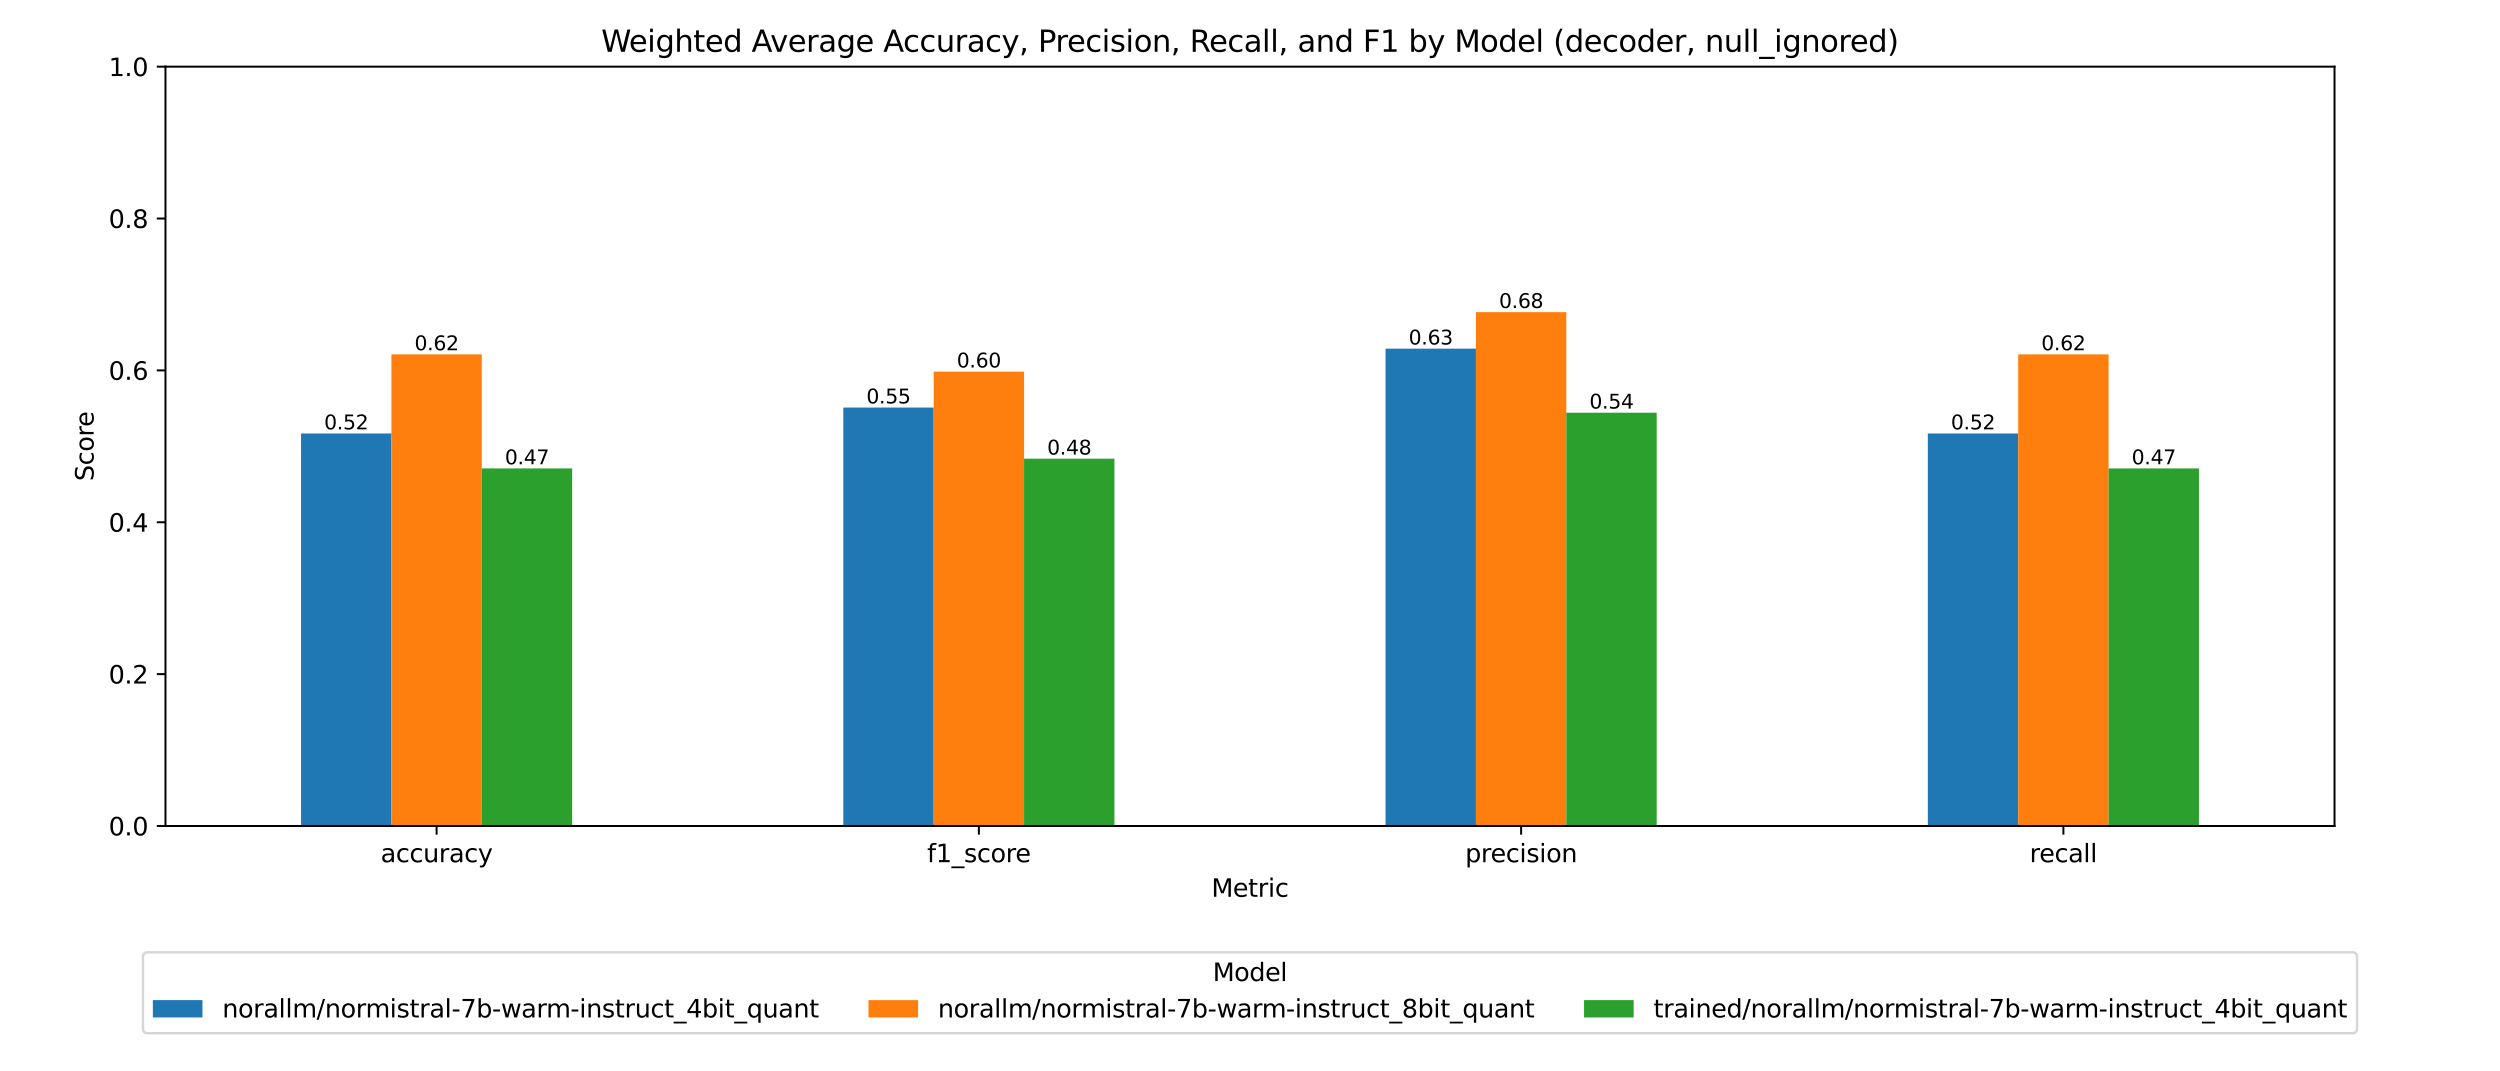 <?xml version="1.0" encoding="utf-8" standalone="no"?>
<!DOCTYPE svg PUBLIC "-//W3C//DTD SVG 1.1//EN"
  "http://www.w3.org/Graphics/SVG/1.1/DTD/svg11.dtd">
<svg xmlns:xlink="http://www.w3.org/1999/xlink" width="1008pt" height="432pt" viewBox="0 0 1008 432" xmlns="http://www.w3.org/2000/svg" version="1.1">
 <defs>
  <style type="text/css">*{stroke-linejoin: round; stroke-linecap: butt}</style>
 </defs>
 <g id="figure_1">
  <g id="patch_1">
   <path d="M 0 432 
L 1008 432 
L 1008 0 
L 0 0 
z
" style="fill: #ffffff"/>
  </g>
  <g id="axes_1">
   <g id="patch_2">
    <path d="M 66.72 333.043 
L 941.28 333.043 
L 941.28 26.88 
L 66.72 26.88 
z
" style="fill: #ffffff"/>
   </g>
   <g id="patch_3">
    <path d="M 121.38 333.043 
L 157.82 333.043 
L 157.82 174.783 
L 121.38 174.783 
z
" clip-path="url(#p389574c198)" style="fill: #1f77b4"/>
   </g>
   <g id="patch_4">
    <path d="M 340.02 333.043 
L 376.46 333.043 
L 376.46 164.325 
L 340.02 164.325 
z
" clip-path="url(#p389574c198)" style="fill: #1f77b4"/>
   </g>
   <g id="patch_5">
    <path d="M 558.66 333.043 
L 595.1 333.043 
L 595.1 140.575 
L 558.66 140.575 
z
" clip-path="url(#p389574c198)" style="fill: #1f77b4"/>
   </g>
   <g id="patch_6">
    <path d="M 777.3 333.043 
L 813.74 333.043 
L 813.74 174.783 
L 777.3 174.783 
z
" clip-path="url(#p389574c198)" style="fill: #1f77b4"/>
   </g>
   <g id="patch_7">
    <path d="M 157.82 333.043 
L 194.26 333.043 
L 194.26 142.882 
L 157.82 142.882 
z
" clip-path="url(#p389574c198)" style="fill: #ff7f0e"/>
   </g>
   <g id="patch_8">
    <path d="M 376.46 333.043 
L 412.9 333.043 
L 412.9 149.834 
L 376.46 149.834 
z
" clip-path="url(#p389574c198)" style="fill: #ff7f0e"/>
   </g>
   <g id="patch_9">
    <path d="M 595.1 333.043 
L 631.54 333.043 
L 631.54 125.847 
L 595.1 125.847 
z
" clip-path="url(#p389574c198)" style="fill: #ff7f0e"/>
   </g>
   <g id="patch_10">
    <path d="M 813.74 333.043 
L 850.18 333.043 
L 850.18 142.882 
L 813.74 142.882 
z
" clip-path="url(#p389574c198)" style="fill: #ff7f0e"/>
   </g>
   <g id="patch_11">
    <path d="M 194.26 333.043 
L 230.7 333.043 
L 230.7 188.869 
L 194.26 188.869 
z
" clip-path="url(#p389574c198)" style="fill: #2ca02c"/>
   </g>
   <g id="patch_12">
    <path d="M 412.9 333.043 
L 449.34 333.043 
L 449.34 184.942 
L 412.9 184.942 
z
" clip-path="url(#p389574c198)" style="fill: #2ca02c"/>
   </g>
   <g id="patch_13">
    <path d="M 631.54 333.043 
L 667.98 333.043 
L 667.98 166.405 
L 631.54 166.405 
z
" clip-path="url(#p389574c198)" style="fill: #2ca02c"/>
   </g>
   <g id="patch_14">
    <path d="M 850.18 333.043 
L 886.62 333.043 
L 886.62 188.869 
L 850.18 188.869 
z
" clip-path="url(#p389574c198)" style="fill: #2ca02c"/>
   </g>
   <g id="matplotlib.axis_1">
    <g id="xtick_1">
     <g id="line2d_1">
      <defs>
       <path id="m155e264375" d="M 0 0 
L 0 3.5 
" style="stroke: #000000; stroke-width: 0.8"/>
      </defs>
      <g>
       <use xlink:href="#m155e264375" x="176.04" y="333.043" style="stroke: #000000; stroke-width: 0.8"/>
      </g>
     </g>
     <g id="text_1">
      <!-- accuracy -->
      <g transform="translate(153.481 347.641) scale(0.1 -0.1)">
       <defs>
        <path id="DejaVuSans-61" d="M 2194 1759 
Q 1497 1759 1228 1600 
Q 959 1441 959 1056 
Q 959 750 1161 570 
Q 1363 391 1709 391 
Q 2188 391 2477 730 
Q 2766 1069 2766 1631 
L 2766 1759 
L 2194 1759 
z
M 3341 1997 
L 3341 0 
L 2766 0 
L 2766 531 
Q 2569 213 2275 61 
Q 1981 -91 1556 -91 
Q 1019 -91 701 211 
Q 384 513 384 1019 
Q 384 1609 779 1909 
Q 1175 2209 1959 2209 
L 2766 2209 
L 2766 2266 
Q 2766 2663 2505 2880 
Q 2244 3097 1772 3097 
Q 1472 3097 1187 3025 
Q 903 2953 641 2809 
L 641 3341 
Q 956 3463 1253 3523 
Q 1550 3584 1831 3584 
Q 2591 3584 2966 3190 
Q 3341 2797 3341 1997 
z
" transform="scale(0.016)"/>
        <path id="DejaVuSans-63" d="M 3122 3366 
L 3122 2828 
Q 2878 2963 2633 3030 
Q 2388 3097 2138 3097 
Q 1578 3097 1268 2742 
Q 959 2388 959 1747 
Q 959 1106 1268 751 
Q 1578 397 2138 397 
Q 2388 397 2633 464 
Q 2878 531 3122 666 
L 3122 134 
Q 2881 22 2623 -34 
Q 2366 -91 2075 -91 
Q 1284 -91 818 406 
Q 353 903 353 1747 
Q 353 2603 823 3093 
Q 1294 3584 2113 3584 
Q 2378 3584 2631 3529 
Q 2884 3475 3122 3366 
z
" transform="scale(0.016)"/>
        <path id="DejaVuSans-75" d="M 544 1381 
L 544 3500 
L 1119 3500 
L 1119 1403 
Q 1119 906 1312 657 
Q 1506 409 1894 409 
Q 2359 409 2629 706 
Q 2900 1003 2900 1516 
L 2900 3500 
L 3475 3500 
L 3475 0 
L 2900 0 
L 2900 538 
Q 2691 219 2414 64 
Q 2138 -91 1772 -91 
Q 1169 -91 856 284 
Q 544 659 544 1381 
z
M 1991 3584 
L 1991 3584 
z
" transform="scale(0.016)"/>
        <path id="DejaVuSans-72" d="M 2631 2963 
Q 2534 3019 2420 3045 
Q 2306 3072 2169 3072 
Q 1681 3072 1420 2755 
Q 1159 2438 1159 1844 
L 1159 0 
L 581 0 
L 581 3500 
L 1159 3500 
L 1159 2956 
Q 1341 3275 1631 3429 
Q 1922 3584 2338 3584 
Q 2397 3584 2469 3576 
Q 2541 3569 2628 3553 
L 2631 2963 
z
" transform="scale(0.016)"/>
        <path id="DejaVuSans-79" d="M 2059 -325 
Q 1816 -950 1584 -1140 
Q 1353 -1331 966 -1331 
L 506 -1331 
L 506 -850 
L 844 -850 
Q 1081 -850 1212 -737 
Q 1344 -625 1503 -206 
L 1606 56 
L 191 3500 
L 800 3500 
L 1894 763 
L 2988 3500 
L 3597 3500 
L 2059 -325 
z
" transform="scale(0.016)"/>
       </defs>
       <use xlink:href="#DejaVuSans-61"/>
       <use xlink:href="#DejaVuSans-63" transform="translate(61.279 0)"/>
       <use xlink:href="#DejaVuSans-63" transform="translate(116.26 0)"/>
       <use xlink:href="#DejaVuSans-75" transform="translate(171.24 0)"/>
       <use xlink:href="#DejaVuSans-72" transform="translate(234.619 0)"/>
       <use xlink:href="#DejaVuSans-61" transform="translate(275.732 0)"/>
       <use xlink:href="#DejaVuSans-63" transform="translate(337.012 0)"/>
       <use xlink:href="#DejaVuSans-79" transform="translate(391.992 0)"/>
      </g>
     </g>
    </g>
    <g id="xtick_2">
     <g id="line2d_2">
      <g>
       <use xlink:href="#m155e264375" x="394.68" y="333.043" style="stroke: #000000; stroke-width: 0.8"/>
      </g>
     </g>
     <g id="text_2">
      <!-- f1_score -->
      <g transform="translate(373.806 347.641) scale(0.1 -0.1)">
       <defs>
        <path id="DejaVuSans-66" d="M 2375 4863 
L 2375 4384 
L 1825 4384 
Q 1516 4384 1395 4259 
Q 1275 4134 1275 3809 
L 1275 3500 
L 2222 3500 
L 2222 3053 
L 1275 3053 
L 1275 0 
L 697 0 
L 697 3053 
L 147 3053 
L 147 3500 
L 697 3500 
L 697 3744 
Q 697 4328 969 4595 
Q 1241 4863 1831 4863 
L 2375 4863 
z
" transform="scale(0.016)"/>
        <path id="DejaVuSans-31" d="M 794 531 
L 1825 531 
L 1825 4091 
L 703 3866 
L 703 4441 
L 1819 4666 
L 2450 4666 
L 2450 531 
L 3481 531 
L 3481 0 
L 794 0 
L 794 531 
z
" transform="scale(0.016)"/>
        <path id="DejaVuSans-5f" d="M 3263 -1063 
L 3263 -1509 
L -63 -1509 
L -63 -1063 
L 3263 -1063 
z
" transform="scale(0.016)"/>
        <path id="DejaVuSans-73" d="M 2834 3397 
L 2834 2853 
Q 2591 2978 2328 3040 
Q 2066 3103 1784 3103 
Q 1356 3103 1142 2972 
Q 928 2841 928 2578 
Q 928 2378 1081 2264 
Q 1234 2150 1697 2047 
L 1894 2003 
Q 2506 1872 2764 1633 
Q 3022 1394 3022 966 
Q 3022 478 2636 193 
Q 2250 -91 1575 -91 
Q 1294 -91 989 -36 
Q 684 19 347 128 
L 347 722 
Q 666 556 975 473 
Q 1284 391 1588 391 
Q 1994 391 2212 530 
Q 2431 669 2431 922 
Q 2431 1156 2273 1281 
Q 2116 1406 1581 1522 
L 1381 1569 
Q 847 1681 609 1914 
Q 372 2147 372 2553 
Q 372 3047 722 3315 
Q 1072 3584 1716 3584 
Q 2034 3584 2315 3537 
Q 2597 3491 2834 3397 
z
" transform="scale(0.016)"/>
        <path id="DejaVuSans-6f" d="M 1959 3097 
Q 1497 3097 1228 2736 
Q 959 2375 959 1747 
Q 959 1119 1226 758 
Q 1494 397 1959 397 
Q 2419 397 2687 759 
Q 2956 1122 2956 1747 
Q 2956 2369 2687 2733 
Q 2419 3097 1959 3097 
z
M 1959 3584 
Q 2709 3584 3137 3096 
Q 3566 2609 3566 1747 
Q 3566 888 3137 398 
Q 2709 -91 1959 -91 
Q 1206 -91 779 398 
Q 353 888 353 1747 
Q 353 2609 779 3096 
Q 1206 3584 1959 3584 
z
" transform="scale(0.016)"/>
        <path id="DejaVuSans-65" d="M 3597 1894 
L 3597 1613 
L 953 1613 
Q 991 1019 1311 708 
Q 1631 397 2203 397 
Q 2534 397 2845 478 
Q 3156 559 3463 722 
L 3463 178 
Q 3153 47 2828 -22 
Q 2503 -91 2169 -91 
Q 1331 -91 842 396 
Q 353 884 353 1716 
Q 353 2575 817 3079 
Q 1281 3584 2069 3584 
Q 2775 3584 3186 3129 
Q 3597 2675 3597 1894 
z
M 3022 2063 
Q 3016 2534 2758 2815 
Q 2500 3097 2075 3097 
Q 1594 3097 1305 2825 
Q 1016 2553 972 2059 
L 3022 2063 
z
" transform="scale(0.016)"/>
       </defs>
       <use xlink:href="#DejaVuSans-66"/>
       <use xlink:href="#DejaVuSans-31" transform="translate(35.205 0)"/>
       <use xlink:href="#DejaVuSans-5f" transform="translate(98.828 0)"/>
       <use xlink:href="#DejaVuSans-73" transform="translate(148.828 0)"/>
       <use xlink:href="#DejaVuSans-63" transform="translate(200.928 0)"/>
       <use xlink:href="#DejaVuSans-6f" transform="translate(255.908 0)"/>
       <use xlink:href="#DejaVuSans-72" transform="translate(317.09 0)"/>
       <use xlink:href="#DejaVuSans-65" transform="translate(355.953 0)"/>
      </g>
     </g>
    </g>
    <g id="xtick_3">
     <g id="line2d_3">
      <g>
       <use xlink:href="#m155e264375" x="613.32" y="333.043" style="stroke: #000000; stroke-width: 0.8"/>
      </g>
     </g>
     <g id="text_3">
      <!-- precision -->
      <g transform="translate(590.766 347.641) scale(0.1 -0.1)">
       <defs>
        <path id="DejaVuSans-70" d="M 1159 525 
L 1159 -1331 
L 581 -1331 
L 581 3500 
L 1159 3500 
L 1159 2969 
Q 1341 3281 1617 3432 
Q 1894 3584 2278 3584 
Q 2916 3584 3314 3078 
Q 3713 2572 3713 1747 
Q 3713 922 3314 415 
Q 2916 -91 2278 -91 
Q 1894 -91 1617 61 
Q 1341 213 1159 525 
z
M 3116 1747 
Q 3116 2381 2855 2742 
Q 2594 3103 2138 3103 
Q 1681 3103 1420 2742 
Q 1159 2381 1159 1747 
Q 1159 1113 1420 752 
Q 1681 391 2138 391 
Q 2594 391 2855 752 
Q 3116 1113 3116 1747 
z
" transform="scale(0.016)"/>
        <path id="DejaVuSans-69" d="M 603 3500 
L 1178 3500 
L 1178 0 
L 603 0 
L 603 3500 
z
M 603 4863 
L 1178 4863 
L 1178 4134 
L 603 4134 
L 603 4863 
z
" transform="scale(0.016)"/>
        <path id="DejaVuSans-6e" d="M 3513 2113 
L 3513 0 
L 2938 0 
L 2938 2094 
Q 2938 2591 2744 2837 
Q 2550 3084 2163 3084 
Q 1697 3084 1428 2787 
Q 1159 2491 1159 1978 
L 1159 0 
L 581 0 
L 581 3500 
L 1159 3500 
L 1159 2956 
Q 1366 3272 1645 3428 
Q 1925 3584 2291 3584 
Q 2894 3584 3203 3211 
Q 3513 2838 3513 2113 
z
" transform="scale(0.016)"/>
       </defs>
       <use xlink:href="#DejaVuSans-70"/>
       <use xlink:href="#DejaVuSans-72" transform="translate(63.477 0)"/>
       <use xlink:href="#DejaVuSans-65" transform="translate(102.34 0)"/>
       <use xlink:href="#DejaVuSans-63" transform="translate(163.863 0)"/>
       <use xlink:href="#DejaVuSans-69" transform="translate(218.844 0)"/>
       <use xlink:href="#DejaVuSans-73" transform="translate(246.627 0)"/>
       <use xlink:href="#DejaVuSans-69" transform="translate(298.727 0)"/>
       <use xlink:href="#DejaVuSans-6f" transform="translate(326.51 0)"/>
       <use xlink:href="#DejaVuSans-6e" transform="translate(387.691 0)"/>
      </g>
     </g>
    </g>
    <g id="xtick_4">
     <g id="line2d_4">
      <g>
       <use xlink:href="#m155e264375" x="831.96" y="333.043" style="stroke: #000000; stroke-width: 0.8"/>
      </g>
     </g>
     <g id="text_4">
      <!-- recall -->
      <g transform="translate(818.349 347.641) scale(0.1 -0.1)">
       <defs>
        <path id="DejaVuSans-6c" d="M 603 4863 
L 1178 4863 
L 1178 0 
L 603 0 
L 603 4863 
z
" transform="scale(0.016)"/>
       </defs>
       <use xlink:href="#DejaVuSans-72"/>
       <use xlink:href="#DejaVuSans-65" transform="translate(38.863 0)"/>
       <use xlink:href="#DejaVuSans-63" transform="translate(100.387 0)"/>
       <use xlink:href="#DejaVuSans-61" transform="translate(155.367 0)"/>
       <use xlink:href="#DejaVuSans-6c" transform="translate(216.646 0)"/>
       <use xlink:href="#DejaVuSans-6c" transform="translate(244.43 0)"/>
      </g>
     </g>
    </g>
    <g id="text_5">
     <!-- Metric -->
     <g transform="translate(488.455 361.597) scale(0.1 -0.1)">
      <defs>
       <path id="DejaVuSans-4d" d="M 628 4666 
L 1569 4666 
L 2759 1491 
L 3956 4666 
L 4897 4666 
L 4897 0 
L 4281 0 
L 4281 4097 
L 3078 897 
L 2444 897 
L 1241 4097 
L 1241 0 
L 628 0 
L 628 4666 
z
" transform="scale(0.016)"/>
       <path id="DejaVuSans-74" d="M 1172 4494 
L 1172 3500 
L 2356 3500 
L 2356 3053 
L 1172 3053 
L 1172 1153 
Q 1172 725 1289 603 
Q 1406 481 1766 481 
L 2356 481 
L 2356 0 
L 1766 0 
Q 1100 0 847 248 
Q 594 497 594 1153 
L 594 3053 
L 172 3053 
L 172 3500 
L 594 3500 
L 594 4494 
L 1172 4494 
z
" transform="scale(0.016)"/>
      </defs>
      <use xlink:href="#DejaVuSans-4d"/>
      <use xlink:href="#DejaVuSans-65" transform="translate(86.279 0)"/>
      <use xlink:href="#DejaVuSans-74" transform="translate(147.803 0)"/>
      <use xlink:href="#DejaVuSans-72" transform="translate(187.012 0)"/>
      <use xlink:href="#DejaVuSans-69" transform="translate(228.125 0)"/>
      <use xlink:href="#DejaVuSans-63" transform="translate(255.908 0)"/>
     </g>
    </g>
   </g>
   <g id="matplotlib.axis_2">
    <g id="ytick_1">
     <g id="line2d_5">
      <defs>
       <path id="me919df27a2" d="M 0 0 
L -3.5 0 
" style="stroke: #000000; stroke-width: 0.8"/>
      </defs>
      <g>
       <use xlink:href="#me919df27a2" x="66.72" y="333.043" style="stroke: #000000; stroke-width: 0.8"/>
      </g>
     </g>
     <g id="text_6">
      <!-- 0.0 -->
      <g transform="translate(43.817 336.842) scale(0.1 -0.1)">
       <defs>
        <path id="DejaVuSans-30" d="M 2034 4250 
Q 1547 4250 1301 3770 
Q 1056 3291 1056 2328 
Q 1056 1369 1301 889 
Q 1547 409 2034 409 
Q 2525 409 2770 889 
Q 3016 1369 3016 2328 
Q 3016 3291 2770 3770 
Q 2525 4250 2034 4250 
z
M 2034 4750 
Q 2819 4750 3233 4129 
Q 3647 3509 3647 2328 
Q 3647 1150 3233 529 
Q 2819 -91 2034 -91 
Q 1250 -91 836 529 
Q 422 1150 422 2328 
Q 422 3509 836 4129 
Q 1250 4750 2034 4750 
z
" transform="scale(0.016)"/>
        <path id="DejaVuSans-2e" d="M 684 794 
L 1344 794 
L 1344 0 
L 684 0 
L 684 794 
z
" transform="scale(0.016)"/>
       </defs>
       <use xlink:href="#DejaVuSans-30"/>
       <use xlink:href="#DejaVuSans-2e" transform="translate(63.623 0)"/>
       <use xlink:href="#DejaVuSans-30" transform="translate(95.41 0)"/>
      </g>
     </g>
    </g>
    <g id="ytick_2">
     <g id="line2d_6">
      <g>
       <use xlink:href="#me919df27a2" x="66.72" y="271.81" style="stroke: #000000; stroke-width: 0.8"/>
      </g>
     </g>
     <g id="text_7">
      <!-- 0.2 -->
      <g transform="translate(43.817 275.609) scale(0.1 -0.1)">
       <defs>
        <path id="DejaVuSans-32" d="M 1228 531 
L 3431 531 
L 3431 0 
L 469 0 
L 469 531 
Q 828 903 1448 1529 
Q 2069 2156 2228 2338 
Q 2531 2678 2651 2914 
Q 2772 3150 2772 3378 
Q 2772 3750 2511 3984 
Q 2250 4219 1831 4219 
Q 1534 4219 1204 4116 
Q 875 4013 500 3803 
L 500 4441 
Q 881 4594 1212 4672 
Q 1544 4750 1819 4750 
Q 2544 4750 2975 4387 
Q 3406 4025 3406 3419 
Q 3406 3131 3298 2873 
Q 3191 2616 2906 2266 
Q 2828 2175 2409 1742 
Q 1991 1309 1228 531 
z
" transform="scale(0.016)"/>
       </defs>
       <use xlink:href="#DejaVuSans-30"/>
       <use xlink:href="#DejaVuSans-2e" transform="translate(63.623 0)"/>
       <use xlink:href="#DejaVuSans-32" transform="translate(95.41 0)"/>
      </g>
     </g>
    </g>
    <g id="ytick_3">
     <g id="line2d_7">
      <g>
       <use xlink:href="#me919df27a2" x="66.72" y="210.578" style="stroke: #000000; stroke-width: 0.8"/>
      </g>
     </g>
     <g id="text_8">
      <!-- 0.4 -->
      <g transform="translate(43.817 214.377) scale(0.1 -0.1)">
       <defs>
        <path id="DejaVuSans-34" d="M 2419 4116 
L 825 1625 
L 2419 1625 
L 2419 4116 
z
M 2253 4666 
L 3047 4666 
L 3047 1625 
L 3713 1625 
L 3713 1100 
L 3047 1100 
L 3047 0 
L 2419 0 
L 2419 1100 
L 313 1100 
L 313 1709 
L 2253 4666 
z
" transform="scale(0.016)"/>
       </defs>
       <use xlink:href="#DejaVuSans-30"/>
       <use xlink:href="#DejaVuSans-2e" transform="translate(63.623 0)"/>
       <use xlink:href="#DejaVuSans-34" transform="translate(95.41 0)"/>
      </g>
     </g>
    </g>
    <g id="ytick_4">
     <g id="line2d_8">
      <g>
       <use xlink:href="#me919df27a2" x="66.72" y="149.345" style="stroke: #000000; stroke-width: 0.8"/>
      </g>
     </g>
     <g id="text_9">
      <!-- 0.6 -->
      <g transform="translate(43.817 153.144) scale(0.1 -0.1)">
       <defs>
        <path id="DejaVuSans-36" d="M 2113 2584 
Q 1688 2584 1439 2293 
Q 1191 2003 1191 1497 
Q 1191 994 1439 701 
Q 1688 409 2113 409 
Q 2538 409 2786 701 
Q 3034 994 3034 1497 
Q 3034 2003 2786 2293 
Q 2538 2584 2113 2584 
z
M 3366 4563 
L 3366 3988 
Q 3128 4100 2886 4159 
Q 2644 4219 2406 4219 
Q 1781 4219 1451 3797 
Q 1122 3375 1075 2522 
Q 1259 2794 1537 2939 
Q 1816 3084 2150 3084 
Q 2853 3084 3261 2657 
Q 3669 2231 3669 1497 
Q 3669 778 3244 343 
Q 2819 -91 2113 -91 
Q 1303 -91 875 529 
Q 447 1150 447 2328 
Q 447 3434 972 4092 
Q 1497 4750 2381 4750 
Q 2619 4750 2861 4703 
Q 3103 4656 3366 4563 
z
" transform="scale(0.016)"/>
       </defs>
       <use xlink:href="#DejaVuSans-30"/>
       <use xlink:href="#DejaVuSans-2e" transform="translate(63.623 0)"/>
       <use xlink:href="#DejaVuSans-36" transform="translate(95.41 0)"/>
      </g>
     </g>
    </g>
    <g id="ytick_5">
     <g id="line2d_9">
      <g>
       <use xlink:href="#me919df27a2" x="66.72" y="88.113" style="stroke: #000000; stroke-width: 0.8"/>
      </g>
     </g>
     <g id="text_10">
      <!-- 0.8 -->
      <g transform="translate(43.817 91.912) scale(0.1 -0.1)">
       <defs>
        <path id="DejaVuSans-38" d="M 2034 2216 
Q 1584 2216 1326 1975 
Q 1069 1734 1069 1313 
Q 1069 891 1326 650 
Q 1584 409 2034 409 
Q 2484 409 2743 651 
Q 3003 894 3003 1313 
Q 3003 1734 2745 1975 
Q 2488 2216 2034 2216 
z
M 1403 2484 
Q 997 2584 770 2862 
Q 544 3141 544 3541 
Q 544 4100 942 4425 
Q 1341 4750 2034 4750 
Q 2731 4750 3128 4425 
Q 3525 4100 3525 3541 
Q 3525 3141 3298 2862 
Q 3072 2584 2669 2484 
Q 3125 2378 3379 2068 
Q 3634 1759 3634 1313 
Q 3634 634 3220 271 
Q 2806 -91 2034 -91 
Q 1263 -91 848 271 
Q 434 634 434 1313 
Q 434 1759 690 2068 
Q 947 2378 1403 2484 
z
M 1172 3481 
Q 1172 3119 1398 2916 
Q 1625 2713 2034 2713 
Q 2441 2713 2670 2916 
Q 2900 3119 2900 3481 
Q 2900 3844 2670 4047 
Q 2441 4250 2034 4250 
Q 1625 4250 1398 4047 
Q 1172 3844 1172 3481 
z
" transform="scale(0.016)"/>
       </defs>
       <use xlink:href="#DejaVuSans-30"/>
       <use xlink:href="#DejaVuSans-2e" transform="translate(63.623 0)"/>
       <use xlink:href="#DejaVuSans-38" transform="translate(95.41 0)"/>
      </g>
     </g>
    </g>
    <g id="ytick_6">
     <g id="line2d_10">
      <g>
       <use xlink:href="#me919df27a2" x="66.72" y="26.88" style="stroke: #000000; stroke-width: 0.8"/>
      </g>
     </g>
     <g id="text_11">
      <!-- 1.0 -->
      <g transform="translate(43.817 30.679) scale(0.1 -0.1)">
       <use xlink:href="#DejaVuSans-31"/>
       <use xlink:href="#DejaVuSans-2e" transform="translate(63.623 0)"/>
       <use xlink:href="#DejaVuSans-30" transform="translate(95.41 0)"/>
      </g>
     </g>
    </g>
    <g id="text_12">
     <!-- Score -->
     <g transform="translate(37.737 193.964) rotate(-90) scale(0.1 -0.1)">
      <defs>
       <path id="DejaVuSans-53" d="M 3425 4513 
L 3425 3897 
Q 3066 4069 2747 4153 
Q 2428 4238 2131 4238 
Q 1616 4238 1336 4038 
Q 1056 3838 1056 3469 
Q 1056 3159 1242 3001 
Q 1428 2844 1947 2747 
L 2328 2669 
Q 3034 2534 3370 2195 
Q 3706 1856 3706 1288 
Q 3706 609 3251 259 
Q 2797 -91 1919 -91 
Q 1588 -91 1214 -16 
Q 841 59 441 206 
L 441 856 
Q 825 641 1194 531 
Q 1563 422 1919 422 
Q 2459 422 2753 634 
Q 3047 847 3047 1241 
Q 3047 1584 2836 1778 
Q 2625 1972 2144 2069 
L 1759 2144 
Q 1053 2284 737 2584 
Q 422 2884 422 3419 
Q 422 4038 858 4394 
Q 1294 4750 2059 4750 
Q 2388 4750 2728 4690 
Q 3069 4631 3425 4513 
z
" transform="scale(0.016)"/>
      </defs>
      <use xlink:href="#DejaVuSans-53"/>
      <use xlink:href="#DejaVuSans-63" transform="translate(63.477 0)"/>
      <use xlink:href="#DejaVuSans-6f" transform="translate(118.457 0)"/>
      <use xlink:href="#DejaVuSans-72" transform="translate(179.639 0)"/>
      <use xlink:href="#DejaVuSans-65" transform="translate(218.502 0)"/>
     </g>
    </g>
   </g>
   <g id="patch_15">
    <path d="M 66.72 333.043 
L 66.72 26.88 
" style="fill: none; stroke: #000000; stroke-width: 0.8; stroke-linejoin: miter; stroke-linecap: square"/>
   </g>
   <g id="patch_16">
    <path d="M 941.28 333.043 
L 941.28 26.88 
" style="fill: none; stroke: #000000; stroke-width: 0.8; stroke-linejoin: miter; stroke-linecap: square"/>
   </g>
   <g id="patch_17">
    <path d="M 66.72 333.043 
L 941.28 333.043 
" style="fill: none; stroke: #000000; stroke-width: 0.8; stroke-linejoin: miter; stroke-linecap: square"/>
   </g>
   <g id="patch_18">
    <path d="M 66.72 26.88 
L 941.28 26.88 
" style="fill: none; stroke: #000000; stroke-width: 0.8; stroke-linejoin: miter; stroke-linecap: square"/>
   </g>
   <g id="text_13">
    <!-- 0.52 -->
    <g transform="translate(130.694 173.119) scale(0.08 -0.08)">
     <defs>
      <path id="DejaVuSans-35" d="M 691 4666 
L 3169 4666 
L 3169 4134 
L 1269 4134 
L 1269 2991 
Q 1406 3038 1543 3061 
Q 1681 3084 1819 3084 
Q 2600 3084 3056 2656 
Q 3513 2228 3513 1497 
Q 3513 744 3044 326 
Q 2575 -91 1722 -91 
Q 1428 -91 1123 -41 
Q 819 9 494 109 
L 494 744 
Q 775 591 1075 516 
Q 1375 441 1709 441 
Q 2250 441 2565 725 
Q 2881 1009 2881 1497 
Q 2881 1984 2565 2268 
Q 2250 2553 1709 2553 
Q 1456 2553 1204 2497 
Q 953 2441 691 2322 
L 691 4666 
z
" transform="scale(0.016)"/>
     </defs>
     <use xlink:href="#DejaVuSans-30"/>
     <use xlink:href="#DejaVuSans-2e" transform="translate(63.623 0)"/>
     <use xlink:href="#DejaVuSans-35" transform="translate(95.41 0)"/>
     <use xlink:href="#DejaVuSans-32" transform="translate(159.033 0)"/>
    </g>
   </g>
   <g id="text_14">
    <!-- 0.55 -->
    <g transform="translate(349.334 162.662) scale(0.08 -0.08)">
     <use xlink:href="#DejaVuSans-30"/>
     <use xlink:href="#DejaVuSans-2e" transform="translate(63.623 0)"/>
     <use xlink:href="#DejaVuSans-35" transform="translate(95.41 0)"/>
     <use xlink:href="#DejaVuSans-35" transform="translate(159.033 0)"/>
    </g>
   </g>
   <g id="text_15">
    <!-- 0.63 -->
    <g transform="translate(567.974 138.911) scale(0.08 -0.08)">
     <defs>
      <path id="DejaVuSans-33" d="M 2597 2516 
Q 3050 2419 3304 2112 
Q 3559 1806 3559 1356 
Q 3559 666 3084 287 
Q 2609 -91 1734 -91 
Q 1441 -91 1130 -33 
Q 819 25 488 141 
L 488 750 
Q 750 597 1062 519 
Q 1375 441 1716 441 
Q 2309 441 2620 675 
Q 2931 909 2931 1356 
Q 2931 1769 2642 2001 
Q 2353 2234 1838 2234 
L 1294 2234 
L 1294 2753 
L 1863 2753 
Q 2328 2753 2575 2939 
Q 2822 3125 2822 3475 
Q 2822 3834 2567 4026 
Q 2313 4219 1838 4219 
Q 1578 4219 1281 4162 
Q 984 4106 628 3988 
L 628 4550 
Q 988 4650 1302 4700 
Q 1616 4750 1894 4750 
Q 2613 4750 3031 4423 
Q 3450 4097 3450 3541 
Q 3450 3153 3228 2886 
Q 3006 2619 2597 2516 
z
" transform="scale(0.016)"/>
     </defs>
     <use xlink:href="#DejaVuSans-30"/>
     <use xlink:href="#DejaVuSans-2e" transform="translate(63.623 0)"/>
     <use xlink:href="#DejaVuSans-36" transform="translate(95.41 0)"/>
     <use xlink:href="#DejaVuSans-33" transform="translate(159.033 0)"/>
    </g>
   </g>
   <g id="text_16">
    <!-- 0.52 -->
    <g transform="translate(786.614 173.119) scale(0.08 -0.08)">
     <use xlink:href="#DejaVuSans-30"/>
     <use xlink:href="#DejaVuSans-2e" transform="translate(63.623 0)"/>
     <use xlink:href="#DejaVuSans-35" transform="translate(95.41 0)"/>
     <use xlink:href="#DejaVuSans-32" transform="translate(159.033 0)"/>
    </g>
   </g>
   <g id="text_17">
    <!-- 0.62 -->
    <g transform="translate(167.134 141.218) scale(0.08 -0.08)">
     <use xlink:href="#DejaVuSans-30"/>
     <use xlink:href="#DejaVuSans-2e" transform="translate(63.623 0)"/>
     <use xlink:href="#DejaVuSans-36" transform="translate(95.41 0)"/>
     <use xlink:href="#DejaVuSans-32" transform="translate(159.033 0)"/>
    </g>
   </g>
   <g id="text_18">
    <!-- 0.60 -->
    <g transform="translate(385.774 148.17) scale(0.08 -0.08)">
     <use xlink:href="#DejaVuSans-30"/>
     <use xlink:href="#DejaVuSans-2e" transform="translate(63.623 0)"/>
     <use xlink:href="#DejaVuSans-36" transform="translate(95.41 0)"/>
     <use xlink:href="#DejaVuSans-30" transform="translate(159.033 0)"/>
    </g>
   </g>
   <g id="text_19">
    <!-- 0.68 -->
    <g transform="translate(604.414 124.183) scale(0.08 -0.08)">
     <use xlink:href="#DejaVuSans-30"/>
     <use xlink:href="#DejaVuSans-2e" transform="translate(63.623 0)"/>
     <use xlink:href="#DejaVuSans-36" transform="translate(95.41 0)"/>
     <use xlink:href="#DejaVuSans-38" transform="translate(159.033 0)"/>
    </g>
   </g>
   <g id="text_20">
    <!-- 0.62 -->
    <g transform="translate(823.054 141.218) scale(0.08 -0.08)">
     <use xlink:href="#DejaVuSans-30"/>
     <use xlink:href="#DejaVuSans-2e" transform="translate(63.623 0)"/>
     <use xlink:href="#DejaVuSans-36" transform="translate(95.41 0)"/>
     <use xlink:href="#DejaVuSans-32" transform="translate(159.033 0)"/>
    </g>
   </g>
   <g id="text_21">
    <!-- 0.47 -->
    <g transform="translate(203.574 187.205) scale(0.08 -0.08)">
     <defs>
      <path id="DejaVuSans-37" d="M 525 4666 
L 3525 4666 
L 3525 4397 
L 1831 0 
L 1172 0 
L 2766 4134 
L 525 4134 
L 525 4666 
z
" transform="scale(0.016)"/>
     </defs>
     <use xlink:href="#DejaVuSans-30"/>
     <use xlink:href="#DejaVuSans-2e" transform="translate(63.623 0)"/>
     <use xlink:href="#DejaVuSans-34" transform="translate(95.41 0)"/>
     <use xlink:href="#DejaVuSans-37" transform="translate(159.033 0)"/>
    </g>
   </g>
   <g id="text_22">
    <!-- 0.48 -->
    <g transform="translate(422.214 183.278) scale(0.08 -0.08)">
     <use xlink:href="#DejaVuSans-30"/>
     <use xlink:href="#DejaVuSans-2e" transform="translate(63.623 0)"/>
     <use xlink:href="#DejaVuSans-34" transform="translate(95.41 0)"/>
     <use xlink:href="#DejaVuSans-38" transform="translate(159.033 0)"/>
    </g>
   </g>
   <g id="text_23">
    <!-- 0.54 -->
    <g transform="translate(640.854 164.741) scale(0.08 -0.08)">
     <use xlink:href="#DejaVuSans-30"/>
     <use xlink:href="#DejaVuSans-2e" transform="translate(63.623 0)"/>
     <use xlink:href="#DejaVuSans-35" transform="translate(95.41 0)"/>
     <use xlink:href="#DejaVuSans-34" transform="translate(159.033 0)"/>
    </g>
   </g>
   <g id="text_24">
    <!-- 0.47 -->
    <g transform="translate(859.494 187.205) scale(0.08 -0.08)">
     <use xlink:href="#DejaVuSans-30"/>
     <use xlink:href="#DejaVuSans-2e" transform="translate(63.623 0)"/>
     <use xlink:href="#DejaVuSans-34" transform="translate(95.41 0)"/>
     <use xlink:href="#DejaVuSans-37" transform="translate(159.033 0)"/>
    </g>
   </g>
   <g id="text_25">
    <!-- Weighted Average Accuracy, Precision, Recall, and F1 by Model (decoder, null_ignored) -->
    <g transform="translate(242.423 20.88) scale(0.12 -0.12)">
     <defs>
      <path id="DejaVuSans-57" d="M 213 4666 
L 850 4666 
L 1831 722 
L 2809 4666 
L 3519 4666 
L 4500 722 
L 5478 4666 
L 6119 4666 
L 4947 0 
L 4153 0 
L 3169 4050 
L 2175 0 
L 1381 0 
L 213 4666 
z
" transform="scale(0.016)"/>
      <path id="DejaVuSans-67" d="M 2906 1791 
Q 2906 2416 2648 2759 
Q 2391 3103 1925 3103 
Q 1463 3103 1205 2759 
Q 947 2416 947 1791 
Q 947 1169 1205 825 
Q 1463 481 1925 481 
Q 2391 481 2648 825 
Q 2906 1169 2906 1791 
z
M 3481 434 
Q 3481 -459 3084 -895 
Q 2688 -1331 1869 -1331 
Q 1566 -1331 1297 -1286 
Q 1028 -1241 775 -1147 
L 775 -588 
Q 1028 -725 1275 -790 
Q 1522 -856 1778 -856 
Q 2344 -856 2625 -561 
Q 2906 -266 2906 331 
L 2906 616 
Q 2728 306 2450 153 
Q 2172 0 1784 0 
Q 1141 0 747 490 
Q 353 981 353 1791 
Q 353 2603 747 3093 
Q 1141 3584 1784 3584 
Q 2172 3584 2450 3431 
Q 2728 3278 2906 2969 
L 2906 3500 
L 3481 3500 
L 3481 434 
z
" transform="scale(0.016)"/>
      <path id="DejaVuSans-68" d="M 3513 2113 
L 3513 0 
L 2938 0 
L 2938 2094 
Q 2938 2591 2744 2837 
Q 2550 3084 2163 3084 
Q 1697 3084 1428 2787 
Q 1159 2491 1159 1978 
L 1159 0 
L 581 0 
L 581 4863 
L 1159 4863 
L 1159 2956 
Q 1366 3272 1645 3428 
Q 1925 3584 2291 3584 
Q 2894 3584 3203 3211 
Q 3513 2838 3513 2113 
z
" transform="scale(0.016)"/>
      <path id="DejaVuSans-64" d="M 2906 2969 
L 2906 4863 
L 3481 4863 
L 3481 0 
L 2906 0 
L 2906 525 
Q 2725 213 2448 61 
Q 2172 -91 1784 -91 
Q 1150 -91 751 415 
Q 353 922 353 1747 
Q 353 2572 751 3078 
Q 1150 3584 1784 3584 
Q 2172 3584 2448 3432 
Q 2725 3281 2906 2969 
z
M 947 1747 
Q 947 1113 1208 752 
Q 1469 391 1925 391 
Q 2381 391 2643 752 
Q 2906 1113 2906 1747 
Q 2906 2381 2643 2742 
Q 2381 3103 1925 3103 
Q 1469 3103 1208 2742 
Q 947 2381 947 1747 
z
" transform="scale(0.016)"/>
      <path id="DejaVuSans-20" transform="scale(0.016)"/>
      <path id="DejaVuSans-41" d="M 2188 4044 
L 1331 1722 
L 3047 1722 
L 2188 4044 
z
M 1831 4666 
L 2547 4666 
L 4325 0 
L 3669 0 
L 3244 1197 
L 1141 1197 
L 716 0 
L 50 0 
L 1831 4666 
z
" transform="scale(0.016)"/>
      <path id="DejaVuSans-76" d="M 191 3500 
L 800 3500 
L 1894 563 
L 2988 3500 
L 3597 3500 
L 2284 0 
L 1503 0 
L 191 3500 
z
" transform="scale(0.016)"/>
      <path id="DejaVuSans-2c" d="M 750 794 
L 1409 794 
L 1409 256 
L 897 -744 
L 494 -744 
L 750 256 
L 750 794 
z
" transform="scale(0.016)"/>
      <path id="DejaVuSans-50" d="M 1259 4147 
L 1259 2394 
L 2053 2394 
Q 2494 2394 2734 2622 
Q 2975 2850 2975 3272 
Q 2975 3691 2734 3919 
Q 2494 4147 2053 4147 
L 1259 4147 
z
M 628 4666 
L 2053 4666 
Q 2838 4666 3239 4311 
Q 3641 3956 3641 3272 
Q 3641 2581 3239 2228 
Q 2838 1875 2053 1875 
L 1259 1875 
L 1259 0 
L 628 0 
L 628 4666 
z
" transform="scale(0.016)"/>
      <path id="DejaVuSans-52" d="M 2841 2188 
Q 3044 2119 3236 1894 
Q 3428 1669 3622 1275 
L 4263 0 
L 3584 0 
L 2988 1197 
Q 2756 1666 2539 1819 
Q 2322 1972 1947 1972 
L 1259 1972 
L 1259 0 
L 628 0 
L 628 4666 
L 2053 4666 
Q 2853 4666 3247 4331 
Q 3641 3997 3641 3322 
Q 3641 2881 3436 2590 
Q 3231 2300 2841 2188 
z
M 1259 4147 
L 1259 2491 
L 2053 2491 
Q 2509 2491 2742 2702 
Q 2975 2913 2975 3322 
Q 2975 3731 2742 3939 
Q 2509 4147 2053 4147 
L 1259 4147 
z
" transform="scale(0.016)"/>
      <path id="DejaVuSans-46" d="M 628 4666 
L 3309 4666 
L 3309 4134 
L 1259 4134 
L 1259 2759 
L 3109 2759 
L 3109 2228 
L 1259 2228 
L 1259 0 
L 628 0 
L 628 4666 
z
" transform="scale(0.016)"/>
      <path id="DejaVuSans-62" d="M 3116 1747 
Q 3116 2381 2855 2742 
Q 2594 3103 2138 3103 
Q 1681 3103 1420 2742 
Q 1159 2381 1159 1747 
Q 1159 1113 1420 752 
Q 1681 391 2138 391 
Q 2594 391 2855 752 
Q 3116 1113 3116 1747 
z
M 1159 2969 
Q 1341 3281 1617 3432 
Q 1894 3584 2278 3584 
Q 2916 3584 3314 3078 
Q 3713 2572 3713 1747 
Q 3713 922 3314 415 
Q 2916 -91 2278 -91 
Q 1894 -91 1617 61 
Q 1341 213 1159 525 
L 1159 0 
L 581 0 
L 581 4863 
L 1159 4863 
L 1159 2969 
z
" transform="scale(0.016)"/>
      <path id="DejaVuSans-28" d="M 1984 4856 
Q 1566 4138 1362 3434 
Q 1159 2731 1159 2009 
Q 1159 1288 1364 580 
Q 1569 -128 1984 -844 
L 1484 -844 
Q 1016 -109 783 600 
Q 550 1309 550 2009 
Q 550 2706 781 3412 
Q 1013 4119 1484 4856 
L 1984 4856 
z
" transform="scale(0.016)"/>
      <path id="DejaVuSans-29" d="M 513 4856 
L 1013 4856 
Q 1481 4119 1714 3412 
Q 1947 2706 1947 2009 
Q 1947 1309 1714 600 
Q 1481 -109 1013 -844 
L 513 -844 
Q 928 -128 1133 580 
Q 1338 1288 1338 2009 
Q 1338 2731 1133 3434 
Q 928 4138 513 4856 
z
" transform="scale(0.016)"/>
     </defs>
     <use xlink:href="#DejaVuSans-57"/>
     <use xlink:href="#DejaVuSans-65" transform="translate(93.002 0)"/>
     <use xlink:href="#DejaVuSans-69" transform="translate(154.525 0)"/>
     <use xlink:href="#DejaVuSans-67" transform="translate(182.309 0)"/>
     <use xlink:href="#DejaVuSans-68" transform="translate(245.785 0)"/>
     <use xlink:href="#DejaVuSans-74" transform="translate(309.164 0)"/>
     <use xlink:href="#DejaVuSans-65" transform="translate(348.373 0)"/>
     <use xlink:href="#DejaVuSans-64" transform="translate(409.896 0)"/>
     <use xlink:href="#DejaVuSans-20" transform="translate(473.373 0)"/>
     <use xlink:href="#DejaVuSans-41" transform="translate(505.16 0)"/>
     <use xlink:href="#DejaVuSans-76" transform="translate(567.693 0)"/>
     <use xlink:href="#DejaVuSans-65" transform="translate(626.873 0)"/>
     <use xlink:href="#DejaVuSans-72" transform="translate(688.396 0)"/>
     <use xlink:href="#DejaVuSans-61" transform="translate(729.51 0)"/>
     <use xlink:href="#DejaVuSans-67" transform="translate(790.789 0)"/>
     <use xlink:href="#DejaVuSans-65" transform="translate(854.266 0)"/>
     <use xlink:href="#DejaVuSans-20" transform="translate(915.789 0)"/>
     <use xlink:href="#DejaVuSans-41" transform="translate(947.576 0)"/>
     <use xlink:href="#DejaVuSans-63" transform="translate(1014.234 0)"/>
     <use xlink:href="#DejaVuSans-63" transform="translate(1069.215 0)"/>
     <use xlink:href="#DejaVuSans-75" transform="translate(1124.195 0)"/>
     <use xlink:href="#DejaVuSans-72" transform="translate(1187.574 0)"/>
     <use xlink:href="#DejaVuSans-61" transform="translate(1228.688 0)"/>
     <use xlink:href="#DejaVuSans-63" transform="translate(1289.967 0)"/>
     <use xlink:href="#DejaVuSans-79" transform="translate(1344.947 0)"/>
     <use xlink:href="#DejaVuSans-2c" transform="translate(1404.127 0)"/>
     <use xlink:href="#DejaVuSans-20" transform="translate(1435.914 0)"/>
     <use xlink:href="#DejaVuSans-50" transform="translate(1467.701 0)"/>
     <use xlink:href="#DejaVuSans-72" transform="translate(1526.254 0)"/>
     <use xlink:href="#DejaVuSans-65" transform="translate(1565.117 0)"/>
     <use xlink:href="#DejaVuSans-63" transform="translate(1626.641 0)"/>
     <use xlink:href="#DejaVuSans-69" transform="translate(1681.621 0)"/>
     <use xlink:href="#DejaVuSans-73" transform="translate(1709.404 0)"/>
     <use xlink:href="#DejaVuSans-69" transform="translate(1761.504 0)"/>
     <use xlink:href="#DejaVuSans-6f" transform="translate(1789.287 0)"/>
     <use xlink:href="#DejaVuSans-6e" transform="translate(1850.469 0)"/>
     <use xlink:href="#DejaVuSans-2c" transform="translate(1913.848 0)"/>
     <use xlink:href="#DejaVuSans-20" transform="translate(1945.635 0)"/>
     <use xlink:href="#DejaVuSans-52" transform="translate(1977.422 0)"/>
     <use xlink:href="#DejaVuSans-65" transform="translate(2042.404 0)"/>
     <use xlink:href="#DejaVuSans-63" transform="translate(2103.928 0)"/>
     <use xlink:href="#DejaVuSans-61" transform="translate(2158.908 0)"/>
     <use xlink:href="#DejaVuSans-6c" transform="translate(2220.188 0)"/>
     <use xlink:href="#DejaVuSans-6c" transform="translate(2247.971 0)"/>
     <use xlink:href="#DejaVuSans-2c" transform="translate(2275.754 0)"/>
     <use xlink:href="#DejaVuSans-20" transform="translate(2307.541 0)"/>
     <use xlink:href="#DejaVuSans-61" transform="translate(2339.328 0)"/>
     <use xlink:href="#DejaVuSans-6e" transform="translate(2400.607 0)"/>
     <use xlink:href="#DejaVuSans-64" transform="translate(2463.986 0)"/>
     <use xlink:href="#DejaVuSans-20" transform="translate(2527.463 0)"/>
     <use xlink:href="#DejaVuSans-46" transform="translate(2559.25 0)"/>
     <use xlink:href="#DejaVuSans-31" transform="translate(2616.77 0)"/>
     <use xlink:href="#DejaVuSans-20" transform="translate(2680.393 0)"/>
     <use xlink:href="#DejaVuSans-62" transform="translate(2712.18 0)"/>
     <use xlink:href="#DejaVuSans-79" transform="translate(2775.656 0)"/>
     <use xlink:href="#DejaVuSans-20" transform="translate(2834.836 0)"/>
     <use xlink:href="#DejaVuSans-4d" transform="translate(2866.623 0)"/>
     <use xlink:href="#DejaVuSans-6f" transform="translate(2952.902 0)"/>
     <use xlink:href="#DejaVuSans-64" transform="translate(3014.084 0)"/>
     <use xlink:href="#DejaVuSans-65" transform="translate(3077.561 0)"/>
     <use xlink:href="#DejaVuSans-6c" transform="translate(3139.084 0)"/>
     <use xlink:href="#DejaVuSans-20" transform="translate(3166.867 0)"/>
     <use xlink:href="#DejaVuSans-28" transform="translate(3198.654 0)"/>
     <use xlink:href="#DejaVuSans-64" transform="translate(3237.668 0)"/>
     <use xlink:href="#DejaVuSans-65" transform="translate(3301.145 0)"/>
     <use xlink:href="#DejaVuSans-63" transform="translate(3362.668 0)"/>
     <use xlink:href="#DejaVuSans-6f" transform="translate(3417.648 0)"/>
     <use xlink:href="#DejaVuSans-64" transform="translate(3478.83 0)"/>
     <use xlink:href="#DejaVuSans-65" transform="translate(3542.307 0)"/>
     <use xlink:href="#DejaVuSans-72" transform="translate(3603.83 0)"/>
     <use xlink:href="#DejaVuSans-2c" transform="translate(3644.943 0)"/>
     <use xlink:href="#DejaVuSans-20" transform="translate(3676.73 0)"/>
     <use xlink:href="#DejaVuSans-6e" transform="translate(3708.518 0)"/>
     <use xlink:href="#DejaVuSans-75" transform="translate(3771.896 0)"/>
     <use xlink:href="#DejaVuSans-6c" transform="translate(3835.275 0)"/>
     <use xlink:href="#DejaVuSans-6c" transform="translate(3863.059 0)"/>
     <use xlink:href="#DejaVuSans-5f" transform="translate(3890.842 0)"/>
     <use xlink:href="#DejaVuSans-69" transform="translate(3940.842 0)"/>
     <use xlink:href="#DejaVuSans-67" transform="translate(3968.625 0)"/>
     <use xlink:href="#DejaVuSans-6e" transform="translate(4032.102 0)"/>
     <use xlink:href="#DejaVuSans-6f" transform="translate(4095.48 0)"/>
     <use xlink:href="#DejaVuSans-72" transform="translate(4156.662 0)"/>
     <use xlink:href="#DejaVuSans-65" transform="translate(4195.525 0)"/>
     <use xlink:href="#DejaVuSans-64" transform="translate(4257.049 0)"/>
     <use xlink:href="#DejaVuSans-29" transform="translate(4320.525 0)"/>
    </g>
   </g>
   <g id="legend_1">
    <g id="patch_19">
     <path d="M 59.633 416.602 
L 948.367 416.602 
Q 950.367 416.602 950.367 414.602 
L 950.367 385.967 
Q 950.367 383.967 948.367 383.967 
L 59.633 383.967 
Q 57.633 383.967 57.633 385.967 
L 57.633 414.602 
Q 57.633 416.602 59.633 416.602 
z
" style="fill: #ffffff; opacity: 0.8; stroke: #cccccc; stroke-linejoin: miter"/>
    </g>
    <g id="text_26">
     <!-- Model -->
     <g transform="translate(488.987 395.566) scale(0.1 -0.1)">
      <use xlink:href="#DejaVuSans-4d"/>
      <use xlink:href="#DejaVuSans-6f" transform="translate(86.279 0)"/>
      <use xlink:href="#DejaVuSans-64" transform="translate(147.461 0)"/>
      <use xlink:href="#DejaVuSans-65" transform="translate(210.938 0)"/>
      <use xlink:href="#DejaVuSans-6c" transform="translate(272.461 0)"/>
     </g>
    </g>
    <g id="patch_20">
     <path d="M 61.633 410.244 
L 81.633 410.244 
L 81.633 403.244 
L 61.633 403.244 
z
" style="fill: #1f77b4"/>
    </g>
    <g id="text_27">
     <!-- norallm/normistral-7b-warm-instruct_4bit_quant -->
     <g transform="translate(89.633 410.244) scale(0.1 -0.1)">
      <defs>
       <path id="DejaVuSans-6d" d="M 3328 2828 
Q 3544 3216 3844 3400 
Q 4144 3584 4550 3584 
Q 5097 3584 5394 3201 
Q 5691 2819 5691 2113 
L 5691 0 
L 5113 0 
L 5113 2094 
Q 5113 2597 4934 2840 
Q 4756 3084 4391 3084 
Q 3944 3084 3684 2787 
Q 3425 2491 3425 1978 
L 3425 0 
L 2847 0 
L 2847 2094 
Q 2847 2600 2669 2842 
Q 2491 3084 2119 3084 
Q 1678 3084 1418 2786 
Q 1159 2488 1159 1978 
L 1159 0 
L 581 0 
L 581 3500 
L 1159 3500 
L 1159 2956 
Q 1356 3278 1631 3431 
Q 1906 3584 2284 3584 
Q 2666 3584 2933 3390 
Q 3200 3197 3328 2828 
z
" transform="scale(0.016)"/>
       <path id="DejaVuSans-2f" d="M 1625 4666 
L 2156 4666 
L 531 -594 
L 0 -594 
L 1625 4666 
z
" transform="scale(0.016)"/>
       <path id="DejaVuSans-2d" d="M 313 2009 
L 1997 2009 
L 1997 1497 
L 313 1497 
L 313 2009 
z
" transform="scale(0.016)"/>
       <path id="DejaVuSans-77" d="M 269 3500 
L 844 3500 
L 1563 769 
L 2278 3500 
L 2956 3500 
L 3675 769 
L 4391 3500 
L 4966 3500 
L 4050 0 
L 3372 0 
L 2619 2869 
L 1863 0 
L 1184 0 
L 269 3500 
z
" transform="scale(0.016)"/>
       <path id="DejaVuSans-71" d="M 947 1747 
Q 947 1113 1208 752 
Q 1469 391 1925 391 
Q 2381 391 2643 752 
Q 2906 1113 2906 1747 
Q 2906 2381 2643 2742 
Q 2381 3103 1925 3103 
Q 1469 3103 1208 2742 
Q 947 2381 947 1747 
z
M 2906 525 
Q 2725 213 2448 61 
Q 2172 -91 1784 -91 
Q 1150 -91 751 415 
Q 353 922 353 1747 
Q 353 2572 751 3078 
Q 1150 3584 1784 3584 
Q 2172 3584 2448 3432 
Q 2725 3281 2906 2969 
L 2906 3500 
L 3481 3500 
L 3481 -1331 
L 2906 -1331 
L 2906 525 
z
" transform="scale(0.016)"/>
      </defs>
      <use xlink:href="#DejaVuSans-6e"/>
      <use xlink:href="#DejaVuSans-6f" transform="translate(63.379 0)"/>
      <use xlink:href="#DejaVuSans-72" transform="translate(124.561 0)"/>
      <use xlink:href="#DejaVuSans-61" transform="translate(165.674 0)"/>
      <use xlink:href="#DejaVuSans-6c" transform="translate(226.953 0)"/>
      <use xlink:href="#DejaVuSans-6c" transform="translate(254.736 0)"/>
      <use xlink:href="#DejaVuSans-6d" transform="translate(282.52 0)"/>
      <use xlink:href="#DejaVuSans-2f" transform="translate(379.932 0)"/>
      <use xlink:href="#DejaVuSans-6e" transform="translate(413.623 0)"/>
      <use xlink:href="#DejaVuSans-6f" transform="translate(477.002 0)"/>
      <use xlink:href="#DejaVuSans-72" transform="translate(538.184 0)"/>
      <use xlink:href="#DejaVuSans-6d" transform="translate(577.547 0)"/>
      <use xlink:href="#DejaVuSans-69" transform="translate(674.959 0)"/>
      <use xlink:href="#DejaVuSans-73" transform="translate(702.742 0)"/>
      <use xlink:href="#DejaVuSans-74" transform="translate(754.842 0)"/>
      <use xlink:href="#DejaVuSans-72" transform="translate(794.051 0)"/>
      <use xlink:href="#DejaVuSans-61" transform="translate(835.164 0)"/>
      <use xlink:href="#DejaVuSans-6c" transform="translate(896.443 0)"/>
      <use xlink:href="#DejaVuSans-2d" transform="translate(924.227 0)"/>
      <use xlink:href="#DejaVuSans-37" transform="translate(960.311 0)"/>
      <use xlink:href="#DejaVuSans-62" transform="translate(1023.934 0)"/>
      <use xlink:href="#DejaVuSans-2d" transform="translate(1087.41 0)"/>
      <use xlink:href="#DejaVuSans-77" transform="translate(1123.494 0)"/>
      <use xlink:href="#DejaVuSans-61" transform="translate(1205.281 0)"/>
      <use xlink:href="#DejaVuSans-72" transform="translate(1266.561 0)"/>
      <use xlink:href="#DejaVuSans-6d" transform="translate(1305.924 0)"/>
      <use xlink:href="#DejaVuSans-2d" transform="translate(1403.336 0)"/>
      <use xlink:href="#DejaVuSans-69" transform="translate(1439.42 0)"/>
      <use xlink:href="#DejaVuSans-6e" transform="translate(1467.203 0)"/>
      <use xlink:href="#DejaVuSans-73" transform="translate(1530.582 0)"/>
      <use xlink:href="#DejaVuSans-74" transform="translate(1582.682 0)"/>
      <use xlink:href="#DejaVuSans-72" transform="translate(1621.891 0)"/>
      <use xlink:href="#DejaVuSans-75" transform="translate(1663.004 0)"/>
      <use xlink:href="#DejaVuSans-63" transform="translate(1726.383 0)"/>
      <use xlink:href="#DejaVuSans-74" transform="translate(1781.363 0)"/>
      <use xlink:href="#DejaVuSans-5f" transform="translate(1820.572 0)"/>
      <use xlink:href="#DejaVuSans-34" transform="translate(1870.572 0)"/>
      <use xlink:href="#DejaVuSans-62" transform="translate(1934.195 0)"/>
      <use xlink:href="#DejaVuSans-69" transform="translate(1997.672 0)"/>
      <use xlink:href="#DejaVuSans-74" transform="translate(2025.455 0)"/>
      <use xlink:href="#DejaVuSans-5f" transform="translate(2064.664 0)"/>
      <use xlink:href="#DejaVuSans-71" transform="translate(2114.664 0)"/>
      <use xlink:href="#DejaVuSans-75" transform="translate(2178.141 0)"/>
      <use xlink:href="#DejaVuSans-61" transform="translate(2241.52 0)"/>
      <use xlink:href="#DejaVuSans-6e" transform="translate(2302.799 0)"/>
      <use xlink:href="#DejaVuSans-74" transform="translate(2366.178 0)"/>
     </g>
    </g>
    <g id="patch_21">
     <path d="M 350.163 410.244 
L 370.163 410.244 
L 370.163 403.244 
L 350.163 403.244 
z
" style="fill: #ff7f0e"/>
    </g>
    <g id="text_28">
     <!-- norallm/normistral-7b-warm-instruct_8bit_quant -->
     <g transform="translate(378.163 410.244) scale(0.1 -0.1)">
      <use xlink:href="#DejaVuSans-6e"/>
      <use xlink:href="#DejaVuSans-6f" transform="translate(63.379 0)"/>
      <use xlink:href="#DejaVuSans-72" transform="translate(124.561 0)"/>
      <use xlink:href="#DejaVuSans-61" transform="translate(165.674 0)"/>
      <use xlink:href="#DejaVuSans-6c" transform="translate(226.953 0)"/>
      <use xlink:href="#DejaVuSans-6c" transform="translate(254.736 0)"/>
      <use xlink:href="#DejaVuSans-6d" transform="translate(282.52 0)"/>
      <use xlink:href="#DejaVuSans-2f" transform="translate(379.932 0)"/>
      <use xlink:href="#DejaVuSans-6e" transform="translate(413.623 0)"/>
      <use xlink:href="#DejaVuSans-6f" transform="translate(477.002 0)"/>
      <use xlink:href="#DejaVuSans-72" transform="translate(538.184 0)"/>
      <use xlink:href="#DejaVuSans-6d" transform="translate(577.547 0)"/>
      <use xlink:href="#DejaVuSans-69" transform="translate(674.959 0)"/>
      <use xlink:href="#DejaVuSans-73" transform="translate(702.742 0)"/>
      <use xlink:href="#DejaVuSans-74" transform="translate(754.842 0)"/>
      <use xlink:href="#DejaVuSans-72" transform="translate(794.051 0)"/>
      <use xlink:href="#DejaVuSans-61" transform="translate(835.164 0)"/>
      <use xlink:href="#DejaVuSans-6c" transform="translate(896.443 0)"/>
      <use xlink:href="#DejaVuSans-2d" transform="translate(924.227 0)"/>
      <use xlink:href="#DejaVuSans-37" transform="translate(960.311 0)"/>
      <use xlink:href="#DejaVuSans-62" transform="translate(1023.934 0)"/>
      <use xlink:href="#DejaVuSans-2d" transform="translate(1087.41 0)"/>
      <use xlink:href="#DejaVuSans-77" transform="translate(1123.494 0)"/>
      <use xlink:href="#DejaVuSans-61" transform="translate(1205.281 0)"/>
      <use xlink:href="#DejaVuSans-72" transform="translate(1266.561 0)"/>
      <use xlink:href="#DejaVuSans-6d" transform="translate(1305.924 0)"/>
      <use xlink:href="#DejaVuSans-2d" transform="translate(1403.336 0)"/>
      <use xlink:href="#DejaVuSans-69" transform="translate(1439.42 0)"/>
      <use xlink:href="#DejaVuSans-6e" transform="translate(1467.203 0)"/>
      <use xlink:href="#DejaVuSans-73" transform="translate(1530.582 0)"/>
      <use xlink:href="#DejaVuSans-74" transform="translate(1582.682 0)"/>
      <use xlink:href="#DejaVuSans-72" transform="translate(1621.891 0)"/>
      <use xlink:href="#DejaVuSans-75" transform="translate(1663.004 0)"/>
      <use xlink:href="#DejaVuSans-63" transform="translate(1726.383 0)"/>
      <use xlink:href="#DejaVuSans-74" transform="translate(1781.363 0)"/>
      <use xlink:href="#DejaVuSans-5f" transform="translate(1820.572 0)"/>
      <use xlink:href="#DejaVuSans-38" transform="translate(1870.572 0)"/>
      <use xlink:href="#DejaVuSans-62" transform="translate(1934.195 0)"/>
      <use xlink:href="#DejaVuSans-69" transform="translate(1997.672 0)"/>
      <use xlink:href="#DejaVuSans-74" transform="translate(2025.455 0)"/>
      <use xlink:href="#DejaVuSans-5f" transform="translate(2064.664 0)"/>
      <use xlink:href="#DejaVuSans-71" transform="translate(2114.664 0)"/>
      <use xlink:href="#DejaVuSans-75" transform="translate(2178.141 0)"/>
      <use xlink:href="#DejaVuSans-61" transform="translate(2241.52 0)"/>
      <use xlink:href="#DejaVuSans-6e" transform="translate(2302.799 0)"/>
      <use xlink:href="#DejaVuSans-74" transform="translate(2366.178 0)"/>
     </g>
    </g>
    <g id="patch_22">
     <path d="M 638.692 410.244 
L 658.692 410.244 
L 658.692 403.244 
L 638.692 403.244 
z
" style="fill: #2ca02c"/>
    </g>
    <g id="text_29">
     <!-- trained/norallm/normistral-7b-warm-instruct_4bit_quant -->
     <g transform="translate(666.692 410.244) scale(0.1 -0.1)">
      <use xlink:href="#DejaVuSans-74"/>
      <use xlink:href="#DejaVuSans-72" transform="translate(39.209 0)"/>
      <use xlink:href="#DejaVuSans-61" transform="translate(80.322 0)"/>
      <use xlink:href="#DejaVuSans-69" transform="translate(141.602 0)"/>
      <use xlink:href="#DejaVuSans-6e" transform="translate(169.385 0)"/>
      <use xlink:href="#DejaVuSans-65" transform="translate(232.764 0)"/>
      <use xlink:href="#DejaVuSans-64" transform="translate(294.287 0)"/>
      <use xlink:href="#DejaVuSans-2f" transform="translate(357.764 0)"/>
      <use xlink:href="#DejaVuSans-6e" transform="translate(391.455 0)"/>
      <use xlink:href="#DejaVuSans-6f" transform="translate(454.834 0)"/>
      <use xlink:href="#DejaVuSans-72" transform="translate(516.016 0)"/>
      <use xlink:href="#DejaVuSans-61" transform="translate(557.129 0)"/>
      <use xlink:href="#DejaVuSans-6c" transform="translate(618.408 0)"/>
      <use xlink:href="#DejaVuSans-6c" transform="translate(646.191 0)"/>
      <use xlink:href="#DejaVuSans-6d" transform="translate(673.975 0)"/>
      <use xlink:href="#DejaVuSans-2f" transform="translate(771.387 0)"/>
      <use xlink:href="#DejaVuSans-6e" transform="translate(805.078 0)"/>
      <use xlink:href="#DejaVuSans-6f" transform="translate(868.457 0)"/>
      <use xlink:href="#DejaVuSans-72" transform="translate(929.639 0)"/>
      <use xlink:href="#DejaVuSans-6d" transform="translate(969.002 0)"/>
      <use xlink:href="#DejaVuSans-69" transform="translate(1066.414 0)"/>
      <use xlink:href="#DejaVuSans-73" transform="translate(1094.197 0)"/>
      <use xlink:href="#DejaVuSans-74" transform="translate(1146.297 0)"/>
      <use xlink:href="#DejaVuSans-72" transform="translate(1185.506 0)"/>
      <use xlink:href="#DejaVuSans-61" transform="translate(1226.619 0)"/>
      <use xlink:href="#DejaVuSans-6c" transform="translate(1287.898 0)"/>
      <use xlink:href="#DejaVuSans-2d" transform="translate(1315.682 0)"/>
      <use xlink:href="#DejaVuSans-37" transform="translate(1351.766 0)"/>
      <use xlink:href="#DejaVuSans-62" transform="translate(1415.389 0)"/>
      <use xlink:href="#DejaVuSans-2d" transform="translate(1478.865 0)"/>
      <use xlink:href="#DejaVuSans-77" transform="translate(1514.949 0)"/>
      <use xlink:href="#DejaVuSans-61" transform="translate(1596.736 0)"/>
      <use xlink:href="#DejaVuSans-72" transform="translate(1658.016 0)"/>
      <use xlink:href="#DejaVuSans-6d" transform="translate(1697.379 0)"/>
      <use xlink:href="#DejaVuSans-2d" transform="translate(1794.791 0)"/>
      <use xlink:href="#DejaVuSans-69" transform="translate(1830.875 0)"/>
      <use xlink:href="#DejaVuSans-6e" transform="translate(1858.658 0)"/>
      <use xlink:href="#DejaVuSans-73" transform="translate(1922.037 0)"/>
      <use xlink:href="#DejaVuSans-74" transform="translate(1974.137 0)"/>
      <use xlink:href="#DejaVuSans-72" transform="translate(2013.346 0)"/>
      <use xlink:href="#DejaVuSans-75" transform="translate(2054.459 0)"/>
      <use xlink:href="#DejaVuSans-63" transform="translate(2117.838 0)"/>
      <use xlink:href="#DejaVuSans-74" transform="translate(2172.818 0)"/>
      <use xlink:href="#DejaVuSans-5f" transform="translate(2212.027 0)"/>
      <use xlink:href="#DejaVuSans-34" transform="translate(2262.027 0)"/>
      <use xlink:href="#DejaVuSans-62" transform="translate(2325.65 0)"/>
      <use xlink:href="#DejaVuSans-69" transform="translate(2389.127 0)"/>
      <use xlink:href="#DejaVuSans-74" transform="translate(2416.91 0)"/>
      <use xlink:href="#DejaVuSans-5f" transform="translate(2456.119 0)"/>
      <use xlink:href="#DejaVuSans-71" transform="translate(2506.119 0)"/>
      <use xlink:href="#DejaVuSans-75" transform="translate(2569.596 0)"/>
      <use xlink:href="#DejaVuSans-61" transform="translate(2632.975 0)"/>
      <use xlink:href="#DejaVuSans-6e" transform="translate(2694.254 0)"/>
      <use xlink:href="#DejaVuSans-74" transform="translate(2757.633 0)"/>
     </g>
    </g>
   </g>
  </g>
 </g>
 <defs>
  <clipPath id="p389574c198">
   <rect x="66.72" y="26.88" width="874.56" height="306.163"/>
  </clipPath>
 </defs>
</svg>
